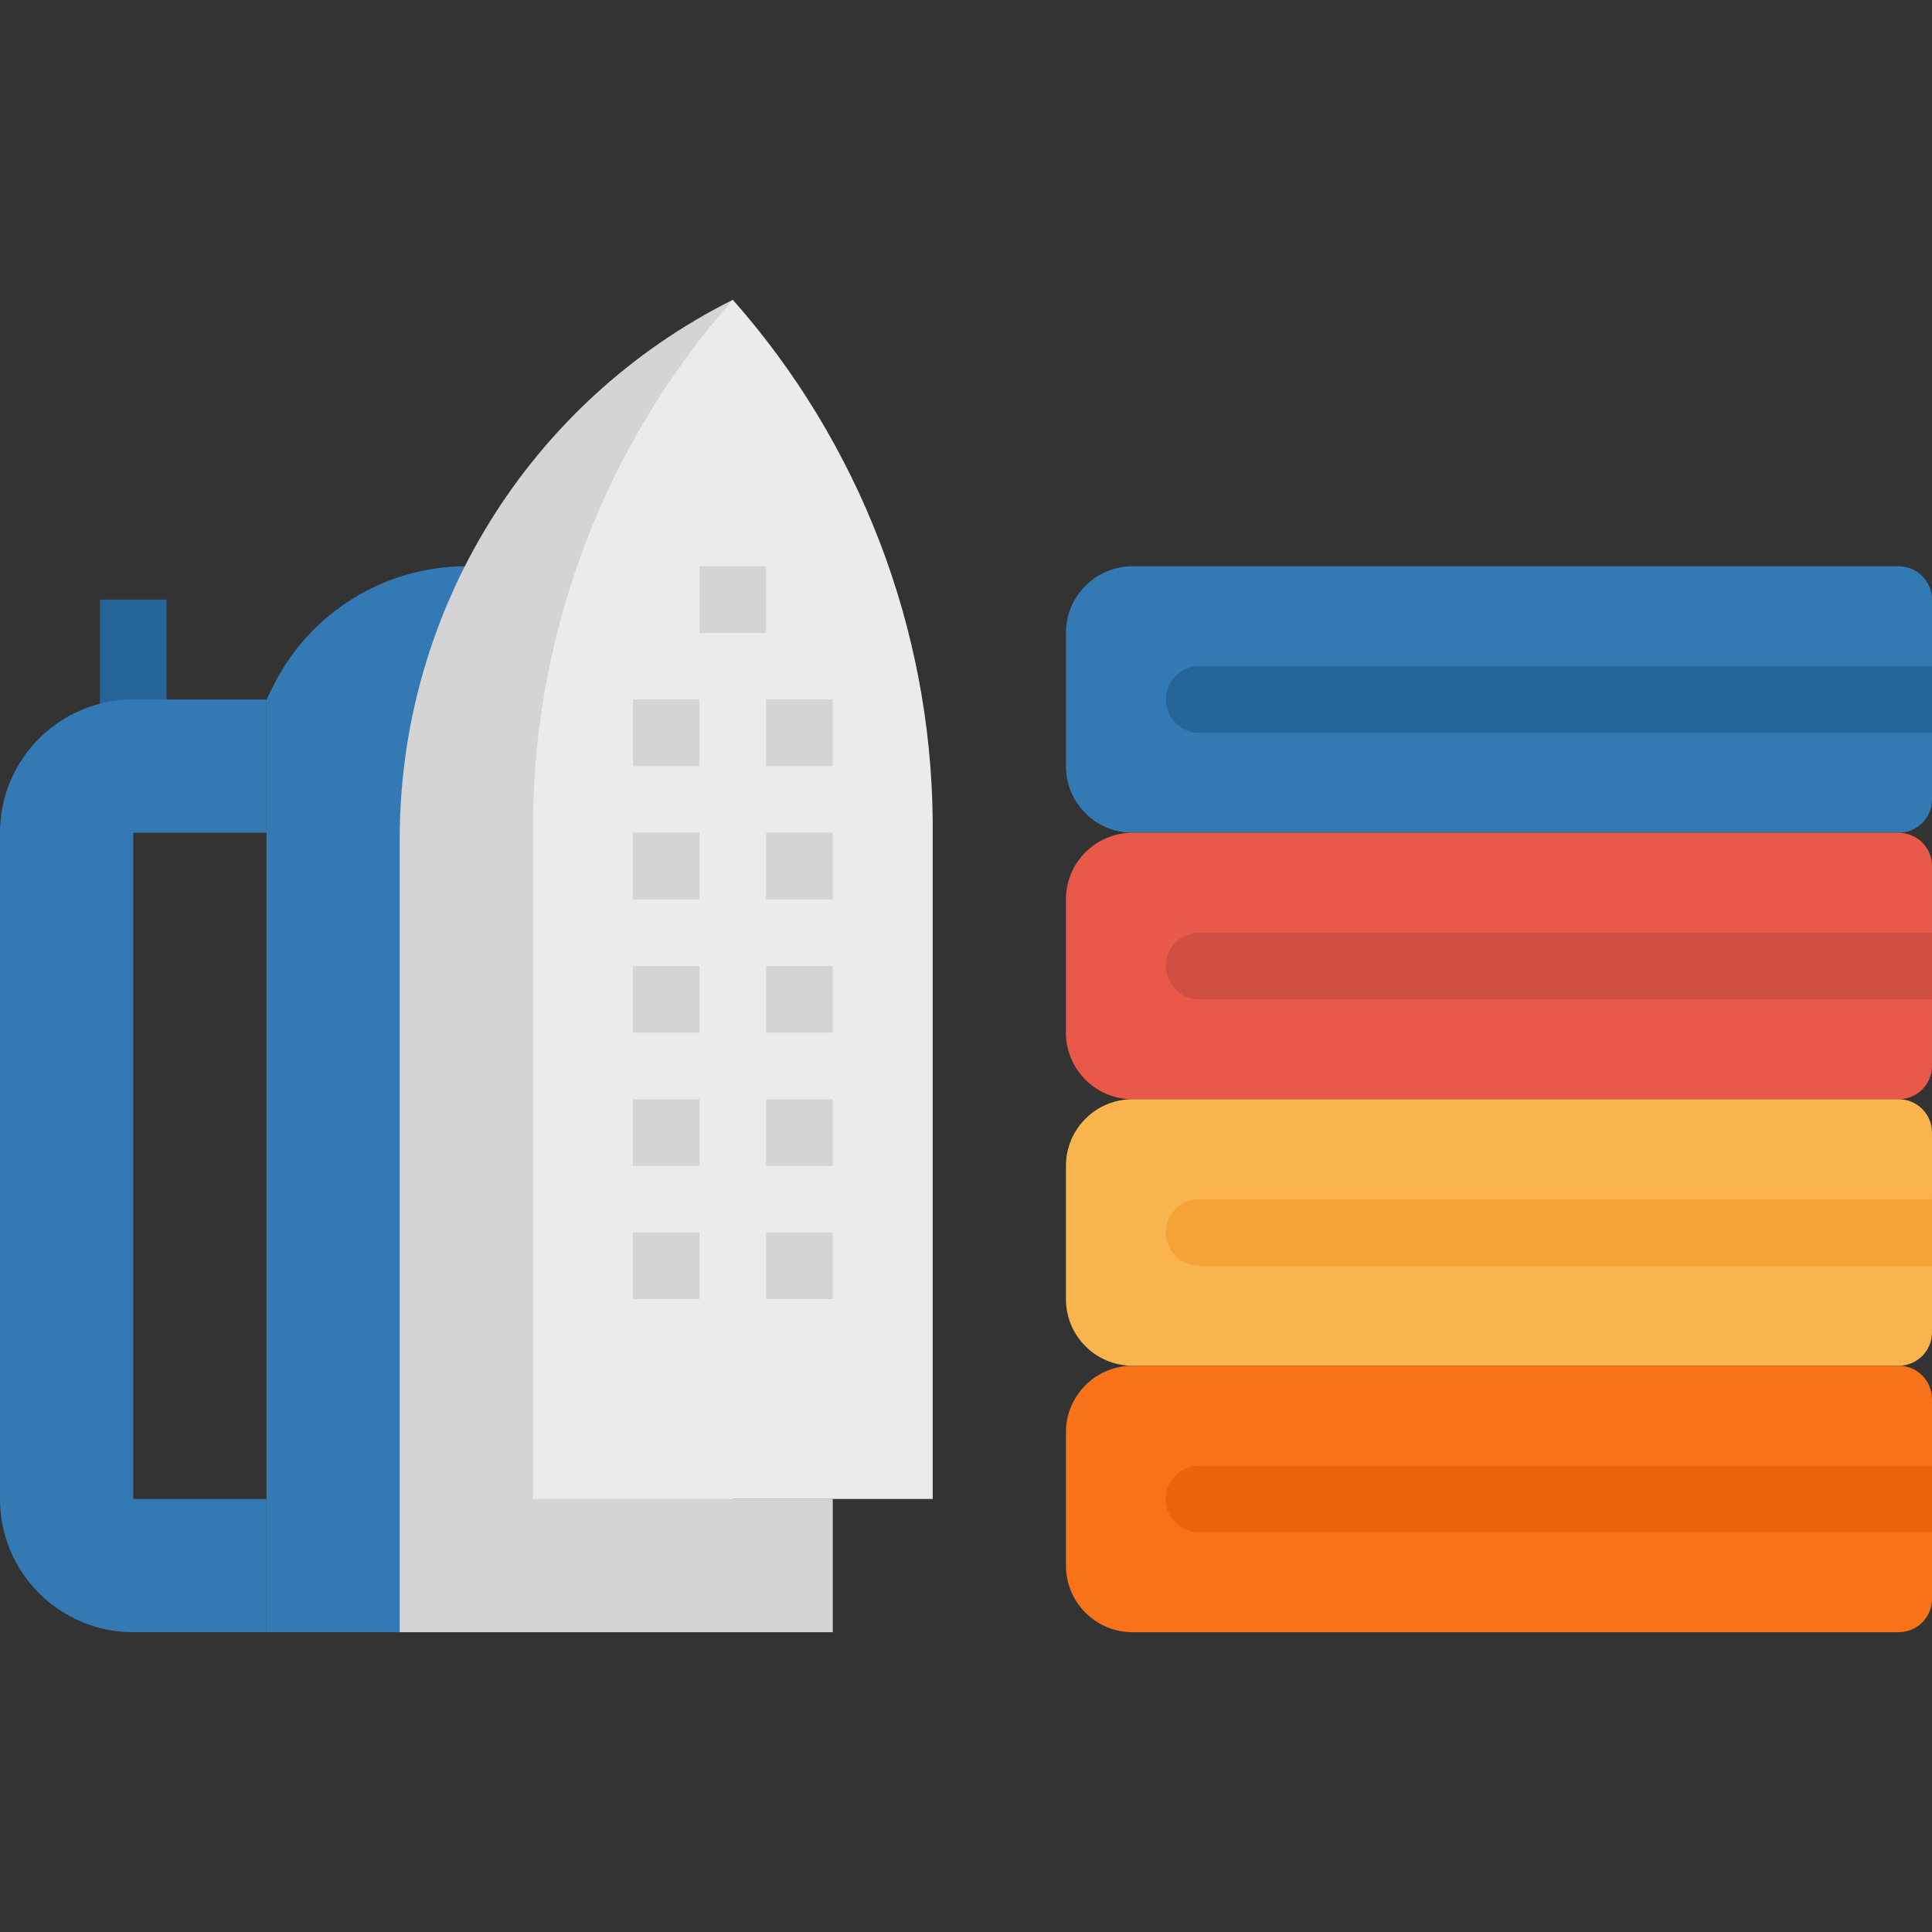 <?xml version="1.0" encoding="iso-8859-1"?>
<!-- Generator: Adobe Illustrator 19.0.0, SVG Export Plug-In . SVG Version: 6.00 Build 0)  -->
<svg version="1.1" id="Capa_1" xmlns="http://www.w3.org/2000/svg" xmlns:xlink="http://www.w3.org/1999/xlink" x="0px" y="0px"
	 viewBox="0 0 512 512" style="enable-background:new 0 0 512 512;" xml:space="preserve">
<rect x="0" y="0" width="512" height="512" fill="#333333" stroke="none"/>
<path style="fill:#337AB5;" d="M150.069,432.552H70.621V185.379l1.863-3.725c9.675-19.359,29.458-31.585,51.103-31.585h26.483
	v282.483H150.069z"/>
<path style="fill:#D4D4D4;" d="M220.69,397.241v35.31H105.931V222.279c0-60.487,34.172-115.783,88.276-142.83l0,0v317.793h26.483
	V397.241z"/>
<path style="fill:#EBEBEB;" d="M247.172,397.241H141.241V217.159c0.538-50.776,19.341-99.663,52.966-137.71l0,0
	c33.624,38.047,52.427,86.934,52.966,137.71v180.082H247.172z"/>
<g>
	<rect x="185.38" y="150.07" style="fill:#D4D4D4;" width="17.655" height="17.655"/>
	<rect x="167.72" y="185.38" style="fill:#D4D4D4;" width="17.655" height="17.655"/>
	<rect x="203.03" y="185.38" style="fill:#D4D4D4;" width="17.655" height="17.655"/>
	<rect x="167.72" y="220.69" style="fill:#D4D4D4;" width="17.655" height="17.655"/>
	<rect x="203.03" y="220.69" style="fill:#D4D4D4;" width="17.655" height="17.655"/>
	<rect x="167.72" y="256" style="fill:#D4D4D4;" width="17.655" height="17.655"/>
	<rect x="203.03" y="256" style="fill:#D4D4D4;" width="17.655" height="17.655"/>
	<rect x="167.72" y="291.31" style="fill:#D4D4D4;" width="17.655" height="17.655"/>
	<rect x="203.03" y="291.31" style="fill:#D4D4D4;" width="17.655" height="17.655"/>
	<rect x="167.72" y="326.62" style="fill:#D4D4D4;" width="17.655" height="17.655"/>
	<rect x="203.03" y="326.62" style="fill:#D4D4D4;" width="17.655" height="17.655"/>
</g>
<path style="fill:#337AB5;" d="M503.172,150.069H300.138c-9.754,0-17.655,7.901-17.655,17.655v35.31
	c0,9.754,7.901,17.655,17.655,17.655h203.034c4.873,0,8.828-3.955,8.828-8.828v-52.966C512,154.023,508.045,150.069,503.172,150.069
	z"/>
<g>
	<rect x="26.483" y="158.9" style="fill:#266599;" width="17.655" height="35.31"/>
	<path style="fill:#266599;" d="M512,194.207H317.793c-4.873,0-8.828-3.955-8.828-8.828c0-4.873,3.955-8.828,8.828-8.828H512
		V194.207z"/>
</g>
<path style="fill:#E8594A;" d="M503.172,220.69H300.138c-9.754,0-17.655,7.901-17.655,17.655v35.31
	c0,9.754,7.901,17.655,17.655,17.655h203.034c4.873,0,8.828-3.955,8.828-8.828v-52.966C512,224.643,508.045,220.69,503.172,220.69z"
	/>
<path style="fill:#CF4F42;" d="M512,264.828H317.793c-4.873,0-8.828-3.955-8.828-8.828s3.955-8.828,8.828-8.828H512V264.828z"/>
<path style="fill:#F9B44D;" d="M503.172,291.31H300.138c-9.754,0-17.655,7.901-17.655,17.655v35.31
	c0,9.754,7.901,17.655,17.655,17.655h203.034c4.873,0,8.828-3.955,8.828-8.828v-52.966C512,295.265,508.045,291.31,503.172,291.31z"
	/>
<path style="fill:#F5A338;" d="M512,335.448H317.793c-4.873,0-8.828-3.955-8.828-8.828c0-4.873,3.955-8.828,8.828-8.828H512V335.448
	z"/>
<path style="fill:#F77219;" d="M503.172,361.931H300.138c-9.754,0-17.655,7.901-17.655,17.655v35.31
	c0,9.754,7.901,17.655,17.655,17.655h203.034c4.873,0,8.828-3.955,8.828-8.828v-52.966C512,365.885,508.045,361.931,503.172,361.931
	z"/>
<path style="fill:#E8650E;" d="M512,406.069H317.793c-4.873,0-8.828-3.955-8.828-8.828c0-4.873,3.955-8.828,8.828-8.828H512V406.069
	z"/>
<path style="fill:#337AB5;" d="M70.621,220.69v-35.31H35.31C15.81,185.38,0,201.19,0,220.69l0,0v176.552l0,0
	c0,19.5,15.81,35.31,35.31,35.31h35.31v-35.31H35.31V220.69H70.621z"/>
<g>
</g>
<g>
</g>
<g>
</g>
<g>
</g>
<g>
</g>
<g>
</g>
<g>
</g>
<g>
</g>
<g>
</g>
<g>
</g>
<g>
</g>
<g>
</g>
<g>
</g>
<g>
</g>
<g>
</g>
</svg>

